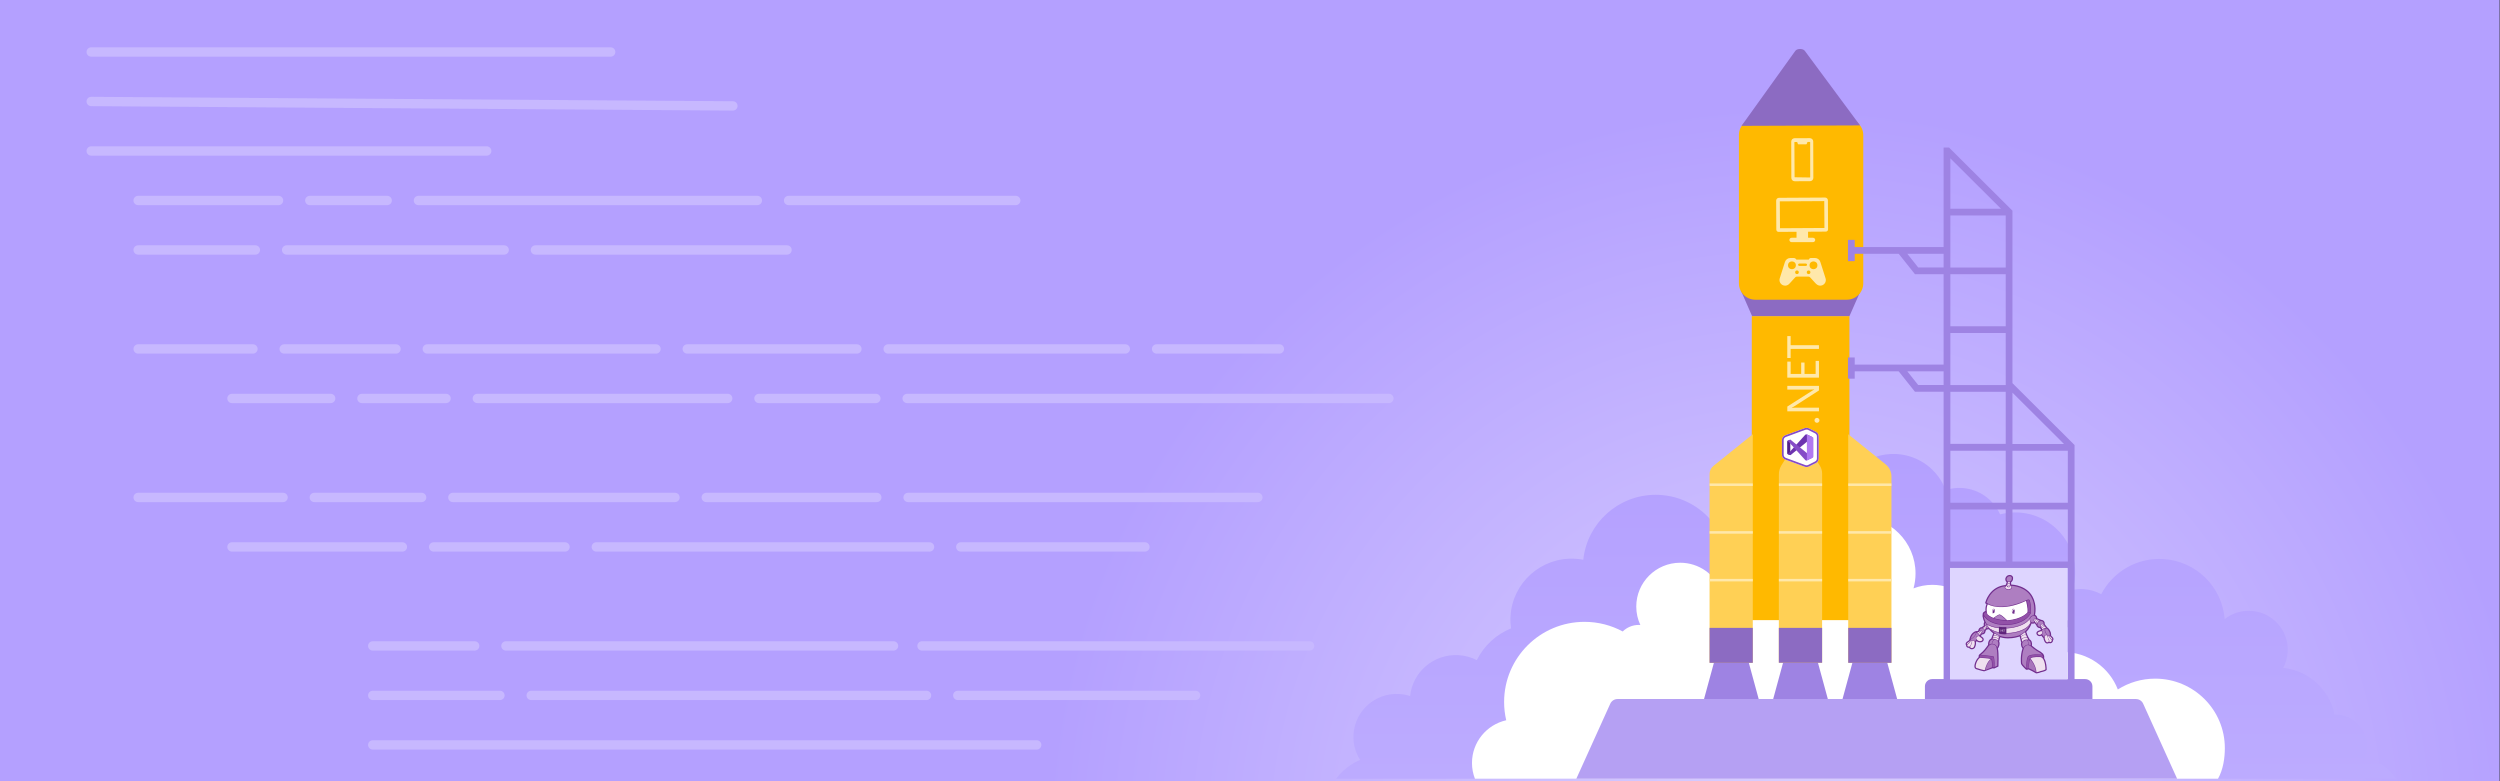 <?xml version="1.0" encoding="utf-8"?>
<!-- Generator: Adobe Illustrator 23.1.1, SVG Export Plug-In . SVG Version: 6.00 Build 0)  -->
<svg version="1.1" id="Layer_1" xmlns="http://www.w3.org/2000/svg" xmlns:xlink="http://www.w3.org/1999/xlink" x="0px" y="0px"
	 viewBox="0 0 1600 500" style="enable-background:new 0 0 1600 500;" xml:space="preserve">
<rect x="0" y="0" width="1600" height="500" fill="#333333" stroke="none"/>
<style type="text/css">
	.st0{fill:url(#SVGID_1_);}
	.st1{fill:#C7B8FF;}
	.st2{fill:url(#SVGID_2_);}
	.st3{fill:#FFFFFF;}
	.st4{fill:#8C6BC2;}
	.st5{fill:#FFB900;}
	.st6{fill:#9E83E3;}
	.st7{fill:#FFD055;}
	.st8{fill:#FFE8AA;}
	.st9{fill:#B5A0F3;}
	.st10{fill:#DED5FF;}
	.st11{fill:#712D8D;}
	.st12{fill:#AE7EC1;}
	.st13{fill:#EFE0EF;}
	.st14{fill:#9251A8;}
	.st15{fill:#A874BB;}
	.st16{fill:none;stroke:#712D8D;stroke-miterlimit:10;}
	.st17{fill:#5F247B;}
	.st18{fill-rule:evenodd;clip-rule:evenodd;fill:#854CC7;}
	.st19{fill:#52218A;}
	.st20{fill:#6C33AF;}
	.st21{fill:#854CC7;}
	.st22{fill:#B179F1;}
</style>
<g>
	
		<radialGradient id="SVGID_1_" cx="1144.208" cy="541.819" r="475.482" gradientTransform="matrix(1.001 0 0 0.997 -0.839 0.699)" gradientUnits="userSpaceOnUse">
		<stop  offset="0" style="stop-color:#DAD0FF"/>
		<stop  offset="1" style="stop-color:#B4A0FF"/>
	</radialGradient>
	<rect x="-0.27" class="st0" width="1600" height="500"/>
	<g>
		<g>
			<path class="st1" d="M390.82,36.27H58.38c-1.66,0-3-1.34-3-2.99s1.34-2.99,3-2.99h332.44c1.66,0,3,1.34,3,2.99
				S392.48,36.27,390.82,36.27z"/>
		</g>
		<g>
			<path class="st1" d="M469.05,70.78c-0.01,0-0.01,0-0.02,0L58.36,67.94c-1.66-0.01-2.99-1.36-2.98-3.01
				c0.01-1.65,1.35-2.97,3-2.97c0.01,0,0.01,0,0.02,0l410.66,2.83c1.66,0.01,2.99,1.36,2.98,3.01
				C472.04,69.45,470.69,70.78,469.05,70.78z"/>
		</g>
		<g>
			<path class="st1" d="M311.49,99.62H58.38c-1.66,0-3-1.34-3-2.99s1.34-2.99,3-2.99h253.1c1.66,0,3,1.34,3,2.99
				S313.14,99.62,311.49,99.62z"/>
		</g>
		<g>
			<path class="st1" d="M650.07,131.3H504.71c-1.66,0-3-1.34-3-2.99c0-1.65,1.34-2.99,3-2.99h145.36c1.66,0,3,1.34,3,2.99
				C653.07,129.96,651.73,131.3,650.07,131.3z"/>
		</g>
		<g>
			<path class="st1" d="M484.69,131.3H267.81c-1.66,0-3-1.34-3-2.99c0-1.65,1.34-2.99,3-2.99h216.88c1.66,0,3,1.34,3,2.99
				C487.69,129.96,486.35,131.3,484.69,131.3z"/>
		</g>
		<g>
			<path class="st1" d="M247.79,131.3h-49.51c-1.66,0-3-1.34-3-2.99c0-1.65,1.34-2.99,3-2.99h49.51c1.66,0,3,1.34,3,2.99
				C250.79,129.96,249.45,131.3,247.79,131.3z"/>
		</g>
		<g>
			<path class="st1" d="M178.26,131.3H88.42c-1.66,0-3-1.34-3-2.99c0-1.65,1.34-2.99,3-2.99h89.84c1.66,0,3,1.34,3,2.99
				C181.26,129.96,179.92,131.3,178.26,131.3z"/>
		</g>
		<g>
			<path class="st1" d="M503.69,162.97H342.68c-1.66,0-3-1.34-3-2.99c0-1.65,1.34-2.99,3-2.99h161.01c1.66,0,3,1.34,3,2.99
				C506.69,161.63,505.34,162.97,503.69,162.97z"/>
		</g>
		<g>
			<path class="st1" d="M322.66,162.97H183.45c-1.66,0-3-1.34-3-2.99c0-1.65,1.34-2.99,3-2.99h139.21c1.66,0,3,1.34,3,2.99
				C325.66,161.63,324.32,162.97,322.66,162.97z"/>
		</g>
		<g>
			<path class="st1" d="M163.43,162.97H88.42c-1.66,0-3-1.34-3-2.99c0-1.65,1.34-2.99,3-2.99h75.01c1.66,0,3,1.34,3,2.99
				C166.43,161.63,165.09,162.97,163.43,162.97z"/>
		</g>
		<g>
			<path class="st1" d="M818.81,226.32h-78.58c-1.66,0-3-1.34-3-2.99c0-1.65,1.34-2.99,3-2.99h78.58c1.66,0,3,1.34,3,2.99
				C821.81,224.98,820.46,226.32,818.81,226.32z"/>
		</g>
		<g>
			<path class="st1" d="M720.2,226.32H568.42c-1.66,0-3-1.34-3-2.99c0-1.65,1.34-2.99,3-2.99H720.2c1.66,0,3,1.34,3,2.99
				C723.21,224.98,721.86,226.32,720.2,226.32z"/>
		</g>
		<g>
			<path class="st1" d="M548.4,226.32H439.85c-1.66,0-3-1.34-3-2.99c0-1.65,1.34-2.99,3-2.99H548.4c1.66,0,3,1.34,3,2.99
				C551.41,224.98,550.06,226.32,548.4,226.32z"/>
		</g>
		<g>
			<path class="st1" d="M419.83,226.32H273.47c-1.66,0-3-1.34-3-2.99c0-1.65,1.34-2.99,3-2.99h146.37c1.66,0,3,1.34,3,2.99
				C422.83,224.98,421.49,226.32,419.83,226.32z"/>
		</g>
		<g>
			<path class="st1" d="M253.44,226.32h-71.55c-1.66,0-3-1.34-3-2.99c0-1.65,1.34-2.99,3-2.99h71.55c1.66,0,3,1.34,3,2.99
				C256.45,224.98,255.1,226.32,253.44,226.32z"/>
		</g>
		<g>
			<path class="st1" d="M161.87,226.32H88.42c-1.66,0-3-1.34-3-2.99c0-1.65,1.34-2.99,3-2.99h73.46c1.66,0,3,1.34,3,2.99
				C164.87,224.98,163.53,226.32,161.87,226.32z"/>
		</g>
		<g>
			<path class="st1" d="M888.89,258h-308.3c-1.66,0-3-1.34-3-2.99s1.34-2.99,3-2.99h308.3c1.66,0,3,1.34,3,2.99
				S890.55,258,888.89,258z"/>
		</g>
		<g>
			<path class="st1" d="M560.56,258h-74.81c-1.66,0-3-1.34-3-2.99s1.34-2.99,3-2.99h74.81c1.66,0,3,1.34,3,2.99
				S562.22,258,560.56,258z"/>
		</g>
		<g>
			<path class="st1" d="M465.73,258H305.5c-1.66,0-3-1.34-3-2.99s1.34-2.99,3-2.99h160.23c1.66,0,3,1.34,3,2.99
				S467.39,258,465.73,258z"/>
		</g>
		<g>
			<path class="st1" d="M285.47,258h-53.83c-1.66,0-3-1.34-3-2.99s1.34-2.99,3-2.99h53.83c1.66,0,3,1.34,3,2.99
				S287.13,258,285.47,258z"/>
		</g>
		<g>
			<path class="st1" d="M211.62,258h-63.15c-1.66,0-3-1.34-3-2.99s1.34-2.99,3-2.99h63.15c1.66,0,3,1.34,3,2.99
				S213.28,258,211.62,258z"/>
		</g>
		<g>
			<path class="st1" d="M805.03,321.35H581.18c-1.66,0-3-1.34-3-2.99c0-1.65,1.34-2.99,3-2.99h223.85c1.66,0,3,1.34,3,2.99
				C808.03,320.01,806.69,321.35,805.03,321.35z"/>
		</g>
		<g>
			<path class="st1" d="M561.16,321.35H452.01c-1.66,0-3-1.34-3-2.99c0-1.65,1.34-2.99,3-2.99h109.14c1.66,0,3,1.34,3,2.99
				C564.16,320.01,562.81,321.35,561.16,321.35z"/>
		</g>
		<g>
			<path class="st1" d="M431.99,321.35H289.85c-1.66,0-3-1.34-3-2.99c0-1.65,1.34-2.99,3-2.99h142.14c1.66,0,3,1.34,3,2.99
				C434.99,320.01,433.65,321.35,431.99,321.35z"/>
		</g>
		<g>
			<path class="st1" d="M269.83,321.35h-68.66c-1.66,0-3-1.34-3-2.99c0-1.65,1.34-2.99,3-2.99h68.66c1.66,0,3,1.34,3,2.99
				C272.83,320.01,271.49,321.35,269.83,321.35z"/>
		</g>
		<g>
			<path class="st1" d="M181.15,321.35H88.42c-1.66,0-3-1.34-3-2.99c0-1.65,1.34-2.99,3-2.99h92.74c1.66,0,3,1.34,3,2.99
				C184.15,320.01,182.81,321.35,181.15,321.35z"/>
		</g>
		<g>
			<path class="st1" d="M732.76,353.03H614.91c-1.66,0-3-1.34-3-2.99s1.34-2.99,3-2.99h117.85c1.66,0,3,1.34,3,2.99
				S734.42,353.03,732.76,353.03z"/>
		</g>
		<g>
			<path class="st1" d="M594.89,353.03H381.65c-1.66,0-3-1.34-3-2.99s1.34-2.99,3-2.99h213.25c1.66,0,3,1.34,3,2.99
				S596.55,353.03,594.89,353.03z"/>
		</g>
		<g>
			<path class="st1" d="M361.62,353.03h-84.08c-1.66,0-3-1.34-3-2.99s1.34-2.99,3-2.99h84.08c1.66,0,3,1.34,3,2.99
				S363.28,353.03,361.62,353.03z"/>
		</g>
		<g>
			<path class="st1" d="M257.52,353.03H148.48c-1.66,0-3-1.34-3-2.99s1.34-2.99,3-2.99h109.04c1.66,0,3,1.34,3,2.99
				S259.18,353.03,257.52,353.03z"/>
		</g>
		<g>
			<path class="st1" d="M571.85,416.38H323.81c-1.66,0-3-1.34-3-2.99s1.34-2.99,3-2.99h248.04c1.66,0,3,1.34,3,2.99
				S573.51,416.38,571.85,416.38z"/>
		</g>
		<g>
			<path class="st1" d="M838.13,416.38H590.09c-1.66,0-3-1.34-3-2.99s1.34-2.99,3-2.99h248.04c1.66,0,3,1.34,3,2.99
				S839.79,416.38,838.13,416.38z"/>
		</g>
		<g>
			<path class="st1" d="M303.79,416.38h-65.22c-1.66,0-3-1.34-3-2.99s1.34-2.99,3-2.99h65.22c1.66,0,3,1.34,3,2.99
				S305.45,416.38,303.79,416.38z"/>
		</g>
		<g>
			<path class="st1" d="M765.17,448.05H612.99c-1.66,0-3-1.34-3-2.99c0-1.65,1.34-2.99,3-2.99h152.18c1.66,0,3,1.34,3,2.99
				C768.17,446.72,766.83,448.05,765.17,448.05z"/>
		</g>
		<g>
			<path class="st1" d="M592.97,448.05H339.98c-1.66,0-3-1.34-3-2.99c0-1.65,1.34-2.99,3-2.99h252.99c1.66,0,3,1.34,3,2.99
				C595.97,446.72,594.62,448.05,592.97,448.05z"/>
		</g>
		<g>
			<path class="st1" d="M319.95,448.05h-81.38c-1.66,0-3-1.34-3-2.99c0-1.65,1.34-2.99,3-2.99h81.38c1.66,0,3,1.34,3,2.99
				C322.96,446.72,321.61,448.05,319.95,448.05z"/>
		</g>
		<g>
			<path class="st1" d="M663.48,479.73H238.57c-1.66,0-3-1.34-3-2.99s1.34-2.99,3-2.99h424.91c1.66,0,3,1.34,3,2.99
				S665.14,479.73,663.48,479.73z"/>
		</g>
	</g>
	<linearGradient id="SVGID_2_" gradientUnits="userSpaceOnUse" x1="1194.214" y1="290.514" x2="1194.214" y2="498.38">
		<stop  offset="0" style="stop-color:#B4A0FF"/>
		<stop  offset="1" style="stop-color:#BCABFF"/>
		<stop  offset="1" style="stop-color:#B4A0FF"/>
	</linearGradient>
	<path class="st2" d="M855.08,498.38h678.27c-4.17-7.04-11.64-11.9-20.31-12.41c1.2-2.57,1.87-5.44,1.87-8.46
		c0-11.15-9.08-20.19-20.27-20.19c-0.28,0-0.56,0.01-0.84,0.02v-1.35c-3.57-15.13-16.44-26.88-32.57-28.54
		c1.66-3.1,2.69-6.59,2.89-10.33c0.75-13.71-9.8-25.44-23.56-26.18c-6.3-0.34-12.18,1.68-16.78,5.28
		c-1.58-20.57-18.24-37.29-39.48-38.45c-16.99-0.92-32.16,8.38-39.51,22.52c-3.41-1.87-7.28-3.02-11.42-3.25
		c-2.41-0.13-4.76,0.07-7.02,0.54c0.94-2.97,1.52-6.11,1.7-9.37c1.15-21.06-15.05-39.06-36.19-40.21
		c-4.09-0.22-8.06,0.21-11.81,1.19c-4.21-9.46-13.46-16.28-24.53-16.89c-3.6-0.2-7.07,0.29-10.31,1.33
		c-4.81-12.82-16.87-22.26-31.47-23.06c-19.67-1.07-36.48,13.94-37.55,33.53c-0.2,3.67,0.17,7.24,1.02,10.63
		c-9.67,1.98-17.18,10.25-17.75,20.54c-0.11,1.95,0.06,3.86,0.44,5.69c-0.13,0.07-0.26,0.14-0.39,0.22
		c-2.62-0.84-5.39-1.37-8.27-1.52c-13.39-0.73-25.33,6.61-31.11,17.75c-3.94-0.57-9.33-1.4-15.47-2.35
		c1.02-3.82,1.57-7.83,1.57-11.97c0-25.63-20.86-46.41-46.59-46.41c-24.09,0-43.9,18.21-46.33,41.56c-1.72-0.33-3.47-0.55-5.27-0.65
		c-21.63-1.18-40.12,15.34-41.31,36.89c-0.14,2.62-0.01,5.18,0.35,7.68c-9.57,3.88-17.38,11.15-21.93,20.31
		c-3.57-1.83-7.57-2.96-11.83-3.19c-15.73-0.86-29.25,10.76-30.86,26.2c-2.25-0.74-4.64-1.2-7.12-1.33
		c-15.24-0.83-28.27,10.81-29.1,25.99c-0.33,5.93,1.26,11.52,4.22,16.18C864.33,488.95,859.04,493.14,855.08,498.38z"/>
	<path class="st3" d="M1379.31,434.33c-8.8,0-16.99,2.55-23.9,6.93c-5.43-14.01-19.05-23.95-35.02-23.95
		c-1.07,0-2.13,0.06-3.18,0.15c0.02-0.39,0.03-0.77,0.03-1.16c0-15.49-12.6-28.04-28.15-28.04c-8.24,0-15.65,3.53-20.8,9.15
		c-4.21-13.39-16.76-23.11-31.59-23.11c-4.25,0-8.32,0.81-12.05,2.27c0.83-3.05,1.29-6.25,1.29-9.56
		c0-20.11-16.35-36.42-36.52-36.42c-18.8,0-34.28,14.18-36.29,32.39c-4.83-1.78-10.06-2.75-15.51-2.75
		c-14.73,0-27.8,7.08-35.98,18.02c-4.03-10.58-14.28-18.1-26.3-18.1c-15.54,0-28.13,12.56-28.13,28.05c0,4.22,0.94,8.22,2.61,11.8
		c-0.33-0.02-0.66-0.05-1-0.05c-4.01,0-7.63,1.6-10.29,4.19c-7.27-3.93-15.6-6.16-24.45-6.16c-28.42,0-51.45,22.97-51.45,51.31
		c0,4.02,0.48,7.92,1.35,11.67c-12.54,2.83-21.91,14-21.91,27.35c0,3.55,0.67,6.94,1.88,10.06h475.59
		c3.36-5.98,4.36-13.45,4.36-19.58C1423.9,454.24,1403.94,434.33,1379.31,434.33z"/>
	<polygon class="st4" points="1183.64,202.36 1121.36,202.36 1114.31,186.29 1190.46,186.86 	"/>
	<path class="st5" d="M1182.02,191.81h-58.64c-5.79,0-10.48-4.69-10.48-10.48V86.37c0-5.72,4.64-10.36,10.36-10.36h58.75
		c5.79,0,10.48,4.69,10.48,10.48v94.84C1192.5,187.11,1187.81,191.81,1182.02,191.81z"/>
	<path class="st4" d="M1114.56,80.56l34.45-48.02c1.16-1.61,4.89-1.6,6.07,0l35.34,47.72L1114.56,80.56z"/>
	<rect x="1121.14" y="202.36" class="st5" width="62.49" height="188.89"/>
	<rect x="1120.16" y="369.55" class="st5" width="65.36" height="27.33"/>
	<path class="st6" d="M1334.52,434.62h-97.94c-2.55,0-4.63,2.07-4.63,4.63v11.08c0,2.55,2.07,4.63,4.63,4.63h97.94
		c2.55,0,4.63-2.07,4.63-4.63v-11.08C1339.14,436.69,1337.07,434.62,1334.52,434.62z"/>
	<polygon class="st6" points="1125.78,448.19 1090.36,448.19 1098.43,418.58 1117.72,418.58 	"/>
	<polygon class="st6" points="1214.41,448.19 1178.99,448.19 1187.06,418.58 1206.35,418.58 	"/>
	<polygon class="st6" points="1170.04,448.19 1134.61,448.19 1142.68,418.58 1161.97,418.58 	"/>
	<path class="st7" d="M1094.11,424.21h27.67V277.92l-25.15,20.24c-1.59,1.28-2.51,3.21-2.51,5.24V424.21z"/>
	<path class="st7" d="M1210.53,424.21h-27.67V277.92l23.94,19.26c2.36,1.9,3.73,4.75,3.73,7.77V424.21z"/>
	<path class="st7" d="M1166.16,303.12c0-1.76-0.48-3.49-1.4-4.99l-10.92-17.91c-0.64-1.05-2.17-1.06-2.81-0.01l-10.92,17.61
		c-1.06,1.71-1.62,3.67-1.62,5.67l-0.04,120.66h27.7L1166.16,303.12z"/>
	<rect x="1182.87" y="401.83" class="st4" width="27.67" height="22.37"/>
	<rect x="1138.46" y="401.83" class="st4" width="27.69" height="22.32"/>
	<rect x="1094.11" y="401.83" class="st4" width="27.67" height="22.37"/>
	<g>
		<rect x="1094.11" y="370.49" class="st8" width="27.67" height="1.61"/>
		<rect x="1094.11" y="309.4" class="st8" width="27.67" height="1.61"/>
		<rect x="1094.11" y="339.94" class="st8" width="27.67" height="1.61"/>
	</g>
	<g>
		<rect x="1138.47" y="370.49" class="st8" width="27.68" height="1.61"/>
		<rect x="1138.48" y="339.94" class="st8" width="27.68" height="1.61"/>
		<rect x="1138.49" y="309.4" class="st8" width="27.67" height="1.61"/>
	</g>
	<g>
		<rect x="1182.87" y="370.49" class="st8" width="27.67" height="1.61"/>
		<rect x="1182.87" y="339.94" class="st8" width="27.67" height="1.61"/>
		<rect x="1182.87" y="309.4" class="st8" width="27.67" height="1.61"/>
	</g>
	<g>
		<path class="st8" d="M1164.45,269.02c0,0.43-0.16,0.8-0.47,1.11c-0.31,0.31-0.68,0.46-1.12,0.46s-0.81-0.15-1.12-0.46
			c-0.32-0.31-0.47-0.67-0.47-1.11c0-0.44,0.16-0.82,0.47-1.13c0.32-0.31,0.69-0.46,1.12-0.46s0.81,0.16,1.12,0.46
			C1164.29,268.2,1164.45,268.58,1164.45,269.02z"/>
		<path class="st8" d="M1164.14,246.98v2.9l-16.16,10.39c-0.41,0.26-0.83,0.48-1.27,0.65v0.08c0.43-0.07,1.36-0.11,2.79-0.11h14.65
			v2.37h-20.27v-3.07l15.9-10.11c0.66-0.42,1.11-0.69,1.36-0.82v-0.06c-0.58,0.09-1.58,0.14-2.98,0.14h-14.28v-2.37H1164.14z"/>
		<path class="st8" d="M1164.14,230.98v10.7h-20.27v-10.25h2.15v7.89h6.74v-7.29h2.14v7.29h7.1v-8.34H1164.14z"/>
		<path class="st8" d="M1146.01,215.1v5.83h18.12v2.37h-18.12v5.82h-2.15V215.1H1146.01z"/>
	</g>
	<g>
		<g>
			<g>
				<path class="st8" d="M1169.86,128.21c-0.01-0.99-0.82-1.78-1.81-1.78l-29.52,0.17c-0.48,0-0.93,0.19-1.27,0.53
					c-0.34,0.34-0.52,0.79-0.52,1.27l0.1,18.57c0,0.38,0.15,0.75,0.43,1.02c0.27,0.27,0.63,0.42,1.01,0.42c0,0,0.01,0,0.01,0
					l11.49-0.07v3.83h-3.16c-0.78,0-1.41,0.63-1.41,1.4s0.63,1.4,1.41,1.4h13.7c0.78,0,1.41-0.63,1.41-1.4s-0.63-1.4-1.41-1.4h-3.16
					v-3.87l11.36-0.07c0.8,0,1.44-0.65,1.44-1.45L1169.86,128.21z"/>
				<path class="st8" d="M1165.01,167.63c-0.48-1.51-1.87-2.52-3.46-2.52h-2.51c-0.66,0-1.23,0.42-1.42,1.04l-7.96-0.01
					c-0.24-0.58-0.97-1.03-1.65-1.03h-2.17c-1.59,0-2.98,1.01-3.46,2.52l-3.34,10.49c-0.61,1.9,0.45,3.94,2.36,4.54
					c0.36,0.11,0.73,0.17,1.1,0.17c1.09,0,2.26-0.61,2.96-1.53l3.53-3.86c0.23-0.26,0.57-0.4,0.91-0.4h7.6
					c0.35,0,0.68,0.15,0.91,0.4l3.54,3.87c0.7,0.71,1.66,1.52,2.95,1.52c0.37,0,0.74-0.06,1.1-0.17c1.91-0.6,2.97-2.64,2.36-4.54
					L1165.01,167.63z"/>
				<path class="st8" d="M1147.09,115.38c0.41,0.4,0.94,0.62,1.52,0.62c0,0,0.01,0,0.01,0l9.78-0.04c1.19,0,2.15-0.97,2.14-2.15
					l-0.07-23.26c0-0.57-0.23-1.11-0.64-1.51c-0.41-0.4-0.95-0.59-1.52-0.62l-9.78,0.04c-1.19,0-2.15,0.97-2.14,2.15l0.07,23.26
					C1146.46,114.44,1146.68,114.97,1147.09,115.38z"/>
			</g>
			<path class="st5" d="M1158.51,91.07c0-0.12-0.09-0.22-0.2-0.22l-1.51,0.01l-0.47,1.19c-0.07,0.19-0.24,0.31-0.43,0.31h-4.87
				c-0.2,0-0.37-0.13-0.44-0.34l-0.39-1.14l-1.59,0.01c-0.11,0-0.2,0.1-0.2,0.22l0.13,22.13c0,0.12,0.09,0.21,0.19,0.21l9.6,0.14
				c0.11,0,0.2-0.1,0.2-0.22L1158.51,91.07z"/>
		</g>
		<polygon class="st5" points="1167.64,145.9 1139.2,146.07 1139.08,128.87 1167.52,128.7 		"/>
		<g>
			<ellipse class="st5" cx="1146.84" cy="169.8" rx="2.51" ry="2.5"/>
			<ellipse class="st5" cx="1160.63" cy="169.8" rx="2.51" ry="2.5"/>
			<path class="st5" d="M1155.74,170.18h-4.19c-0.41,0-0.75-0.34-0.75-0.75l0,0c0-0.41,0.34-0.75,0.75-0.75h4.19
				c0.41,0,0.75,0.34,0.75,0.75l0,0C1156.49,169.84,1156.16,170.18,1155.74,170.18z"/>
			<ellipse class="st5" cx="1150.06" cy="174.26" rx="1.17" ry="1.17"/>
			<ellipse class="st5" cx="1157.5" cy="174.26" rx="1.17" ry="1.17"/>
		</g>
	</g>
	<path class="st9" d="M1035.22,447.38c-2,0-3.81,1.17-4.64,2.98l-21.73,48.02h384.5l-21.72-48.01c-0.82-1.82-2.64-2.99-4.64-2.99
		H1035.22z"/>
	<polygon class="st6" points="1227.65,171.17 1220.68,162.43 1244.66,162.43 1244.66,158.13 1187.02,158.13 1187.02,153.53 
		1182.7,153.53 1182.7,167.13 1187.02,167.13 1187.02,162.43 1215.17,162.43 1225.56,175.47 1245.57,175.47 1245.57,171.17 	"/>
	<polygon class="st6" points="1227.65,246.41 1220.68,237.66 1244.66,237.66 1244.66,233.36 1187.02,233.36 1187.02,228.76 
		1182.7,228.76 1182.7,242.36 1187.02,242.36 1187.02,237.66 1215.17,237.66 1225.56,250.71 1245.57,250.71 1245.57,246.41 	"/>
	<path class="st6" d="M1287.97,245.22V134.85l-40.56-40.41h-3.5v345.69l83.8-0.23V284.81L1287.97,245.22z M1287.97,251.3
		l32.98,32.85h-32.98V251.3z M1248.23,101.34l32.38,32.25h-32.38V101.34z M1248.23,137.89h35.43v33.32h-35.43V137.89z
		 M1248.23,175.5h35.43v33.32h-35.43V175.5z M1248.23,213.12h35.43v31.29v2.03h-35.43V213.12z M1248.23,250.74h35.43v33.32h-35.43
		V250.74z M1248.23,288.45h35.43v33.32h-35.43V288.45z M1248.23,326.07h35.43v33.32h-35.43V326.07z M1248.23,363.68h35.43v33.35
		h-35.43V363.68z M1283.66,434.84h-35.42v-33.38h35.42V434.84z M1323.34,434.84h-35.42v-33.38h35.42V434.84z M1323.4,397.04h-35.43
		v-33.35h35.43V397.04z M1323.4,359.39h-35.43v-33.32h35.43V359.39z M1323.4,321.77h-35.43v-33.32h35.43V321.77z"/>
	<rect x="1248" y="363.49" class="st10" width="75.26" height="71.38"/>
	<g id="g4493_6_" transform="matrix(0.353,0,0,-0.353,-83.079,186.933)">
		<g id="g4495_6_">
			<g id="g4497_6_">
				<g id="g4503_6_" transform="translate(114.953,127.721)">
					<path id="path4505_6_" class="st11" d="M3769.72-713.12l0.43-0.08l0.56,0.11l2.38-1.95l-0.45,2.33l18.83,3.72l-16.19,1.18
						c0.14,0.94,0.16,1.82,0.08,2.63l0.12,0.02l-0.14,0.25c-0.12,0.87-0.36,1.67-0.74,2.39c-1.1,2.1-2.87,2.71-3.22,2.81l-0.3,0.09
						l-0.39,0.01c-3.24,0-4.84-3.01-4.95-5.79C3765.44-712.12,3769.28-713.04,3769.72-713.12"/>
				</g>
				<g id="g4507_6_" transform="translate(189.206,72.193)">
					<path id="path4509_6_" class="st11" d="M3758.63-704.64c-0.07-0.04-0.28-0.13-0.77-0.15c-0.27,0.21-1.16,1.09-2.06,4.07
						c-0.16,0.65-0.45,2.52-0.12,3.94c0.06,0.06,0.13,0.14,0.21,0.19c0.31-0.6,0.77-1.81,1.14-4c0.06-0.58,0.34-1.93,1.61-3.66
						C3758.65-704.41,3758.65-704.56,3758.63-704.64 M3742.84-690.84c0.19,0.15,0.64,0.44,1.62,0.73c0.29,0.08,1.18,0.33,2.07,0.65
						c-0.06-0.21-0.16-0.48-0.34-0.84c-0.46-0.46-1.38-1.15-2.15-1.15C3743.9-691.45,3743.47-691.45,3742.84-690.84 M3742.43-675.42
						c-0.09,1.46,0.2,2.57,0.86,3.29c1.02,1.12,2.77,1.24,3.1,1.25c0.83-0.09,1.45-0.31,1.83-0.67c-2.11-0.21-3.3-1.21-3.94-2.06
						c-0.66-0.88-0.96-1.88-1.07-2.82C3742.82-676.09,3742.56-675.67,3742.43-675.42 M3731.3-668.89c-1.56,0.13-2.27,2.13-2.47,2.78
						c0.15,3.83,3.47,4.62,4.48,4.78c0.6-0.07,1.04-0.39,1.35-0.8c-1.73-0.44-2.64-1.4-3.11-2.25
						C3730.74-665.85,3730.9-667.52,3731.3-668.89 M3705.06-692.76c-0.65-0.22-8.48-2.8-17.95-2.8c-8.8,0-16.21,2.16-22.02,6.43
						l-0.12,0.08c-0.14,0.09-11.55,7.53-17.33,21.08c6.06-4.78,16.58-10.1,33.41-10.1c2.81,0,5.74,0.15,8.71,0.45
						c0.84,0.04,7.61,0.43,15.72,3.13c7.16,2.38,13.2,5.87,17.9,10.29v-0.29c0-0.46,0.06-4.1,1.8-6.74
						C3724.09-674.78,3719.41-686.93,3705.06-692.76 M3739.1-726.8c-7.96,0-13.66-1.12-16.94-3.33l-0.12-0.08l-0.11-0.09
						c-0.72-0.63-3.99-4.26-4.25-18.38c-1.52,1.65-2.73,3.13-2.97,3.79c-0.06,0.49-1.58,14.12,3.24,26.98
						c0.34,0.57,2.15,3.43,4.84,3.43c0.85,0,1.76-0.28,2.72-0.83c1.21-1.09,8.01-7.1,15.65-11.5
						C3740.49-726.8,3739.8-726.8,3739.1-726.8 M3744.5-757.28l-0.4-0.08l-0.34-0.22c-0.68-0.43-2.07-0.8-3.44-1.07
						c-1.33,9.48-6.62,17.65-9.44,21.43c1.73,0.56,4.79,1.11,10.11,1.11c2.13,0,3.82-0.1,4.33-0.13c1.34-0.33,2.44-1.34,3.33-2.75
						l3.46-13.11c0.1-1.08,0.15-2.08,0.18-2.93C3750.83-755.68,3747.6-756.62,3744.5-757.28 M3726.43-752.44
						c0.29,2.67,0.8,6.69,1.39,9.95c2.24-3.19,5.23-8.24,6.61-14C3731.95-755.13,3728.83-753.47,3726.43-752.44 M3715.31-708.12
						c0.24,0.35,1.8,2.43,4.76,2.67c0.4-0.64,0.96-1.87,1.07-3.91c-1.69-0.34-3.99-1.21-6.08-3.37
						C3714.65-711.43,3714.5-709.78,3715.31-708.12 M3664.96-748.16l-0.28-0.13c0.1,8.33-1.26,15.24-1.33,15.57l-0.1,0.48l-0.29,0.4
						c-0.67,0.93-1.21,1.66-13.78,3.06c-2.17,0.24-4.33,0.46-6.19,0.64c5.14,4.89,8.4,9.7,8.57,9.95l0.05,0.08
						c2.91,4.76,5.32,5.13,5.99,5.13c0.08,0,0.14,0,0.18-0.01l0.14-0.08l0.44-0.02c4.99-0.26,5.39-4.3,5.42-5.09l0-0.28l0.08-0.27
						C3665.62-725.05,3665.13-743.06,3664.96-748.16 M3655.43-750.87l-6.46-2.69c1.24,3.72,3.28,8.42,6.04,11.51
						C3655.32-743.97,3655.58-746.84,3655.43-750.87 M3630.47-749.28l0.02,0.12c0.01,0.07,0.99,7.04,5.94,11.51
						c4.21-0.19,10.16-0.6,14.23-1.17c-2.34-2.79-5.35-7.75-7.79-16.31c-1.62,0.3-5.1,1.14-12.37,3.48
						C3630.38-751.44,3630.2-750.73,3630.47-749.28 M3657.99-735.29c0.14-0.02,0.28-0.04,0.41-0.06c0.04-0.13,0.07-0.25,0.11-0.38
						c-0.11,0.12-0.22,0.21-0.32,0.29L3657.99-735.29z M3666.74-711.35c-1.73,1.95-4,3.03-6.2,3.49c0.64,1.88,1.92,2.92,2.65,3.39
						c1.86-0.55,2.66-1.57,2.77-1.72l0.03-0.05C3667.09-707.87,3667.09-709.74,3666.74-711.35 M3638.12-702.07
						c-0.07-0.08-0.22-0.24-0.54-0.46c-0.22-0.08-0.84-0.29-1.63-0.29c-1.69,0-3.19,0.92-4.47,2.74v0.48
						c0.3,0.49,0.98,1.37,1.96,1.37c0.7-0.72,1.88-1.68,3.93-3.04C3637.66-701.49,3638.01-701.85,3638.12-702.07 M3622.75-714.57
						c-0.32-0.31-0.96-0.79-1.59-0.79c-0.19,0-0.38,0.05-0.59,0.14c0.06,0.13,0.15,0.31,0.29,0.52c0.54,0.85,2.71,4.45,3.07,7.97
						c0.01-0.06,0.03-0.14,0.04-0.22l0.01-0.13l0.06-0.18C3624.12-707.55,3624.75-710.3,3622.75-714.57 M3615.48-712.67
						c0.46,0.4,1.02,0.91,1.62,1.52c-0.24-0.46-0.52-0.95-0.83-1.45C3616.02-712.64,3615.72-712.68,3615.48-712.67 M3645.93-657.45
						c0.46-0.52,11.6-12.65,37.34-12.65c1.48,0,3.01,0.04,4.51,0.12c0.94,0.04,22.62,1.19,35.52,14.32c0.16-0.05,0.34-0.1,0.53-0.15
						c-3.87-5.29-15.51-16.85-43.27-16.85c-1.18,0-2.4,0.02-3.58,0.06c-0.24,0.01-23.84,1.31-31.74,15.92L3645.93-657.45z
						 M3656.41-622.75c5.55,7.67,12.86,12.47,21.75,14.29l0.6-0.91c0.14-0.21,3.39-5.06,8.66-5.06h0c2.72,0,5.37,1.28,7.87,3.81
						l0.39,0.39l0.16,0.52c0.09,0.3,0.36,1.23,0.44,2.38c6.93-0.93,25.33-4.98,32.28-22.1l0.08-0.18
						c0.06-0.11,5.44-10.83,2.81-26.51c-0.4-0.09-0.84-0.21-1.3-0.37l-0.01,0.88c0.03,0.05,0.05,0.09,0.08,0.14l0.25,0.44l0.03,0.5
						c0.01,0.12,0.05,0.72,0.09,1.69l0.3,0.67l-0.27,0.03c0.15,4.57,0.15,14.67-2.22,21.45c-0.33,1.47-1.73,3.41-4.57,3.41
						c-1.38,0-2.95-0.45-4.76-1.37c-0.23-0.12-23.75-11.51-45.84-11.52c-9.19,0-16.84,1.97-22.77,5.87
						C3651.19-632.04,3653-627.45,3656.41-622.75 M3687.8-590.2c0.82,0.42,1.56,0.64,2.14,0.64c0.8,0,1.23-0.45,1.44-0.77
						c0.08-1.67-0.22-2.9-0.92-3.66c-0.83-0.9-2.08-1-2.46-1.01c-0.43,0.11-0.97,0.52-1.28,0.84
						C3685.73-592.14,3687.18-590.7,3687.8-590.2 M3660.01-644.16l-0.15-0.03c-0.32-0.08-1.94-0.59-2.97-2.47
						c-0.87-1.59-1.01-3.64-0.44-6.1c-0.03-0.05-0.06-0.1-0.08-0.15c-0.44-0.84-0.39-1.83,0.14-2.71l0.55-0.92l1.07-0.15
						c0.07-0.01,0.45-0.06,0.98-0.06c0.03,0,0.07,0,0.1,0l1.91-2.8c-0.38-0.27-0.78-0.54-1.19-0.83c-1.96,0.89-6.02,2.9-8.62,5.34
						c-0.48,1.73-1.91,7.81-0.05,13.7c1.87-0.82,4.83-1.91,8.83-2.79C3660.06-644.15,3660.04-644.16,3660.01-644.16 M3717.89-635.26
						c0.92-4.02,2.46-11.74,1.96-16.67c-1.88-2.05-11.38-11.1-33.86-12.95c-2.3,2.32-8.81,8.64-13.17,10.29
						c-0.33,0.16-0.75,0.27-1.27,0.27c-1.17,0-3.38-0.52-9.27-4.46l-0.28,2.61c1.48,0.7,2.44,1.99,2.65,3.71
						c0.09,0.5,0.23,1.42,0.25,2.47l0.35,0.04l-0.36,0.69c-0.05,1.36-0.34,2.82-1.19,3.84c-0.24,0.29-0.51,0.53-0.81,0.72
						c3.29-0.56,7.15-0.93,11.56-0.93C3687.97-645.63,3702.57-642.14,3717.89-635.26 M3723.58-633.53c0.51-1.66,0.94-4.25,1.27-7.27
						C3724.44-638.01,3723.95-635.39,3723.58-633.53 M3671.13-659.78c1.55-0.69,3.96-2.52,6.27-4.49c-5.05,0.42-8.72,1.15-11.17,1.8
						C3668.81-660.75,3670.4-660.05,3671.13-659.78 M3729.58-656.56l0.22-0.06c-0.11-0.04-0.22-0.08-0.33-0.13
						C3729.51-656.69,3729.55-656.63,3729.58-656.56 M3631.22-693.47c-0.3-0.08-0.58-0.18-0.85-0.29c0.13,0.26,0.24,0.51,0.35,0.75
						C3630.91-693.17,3631.08-693.32,3631.22-693.47 M3626.75-702.01c-0.01-0.01-0.02-0.02-0.03-0.03
						c-0.67,0.46-1.46,0.76-2.36,0.89c0.77,0.63,1.47,1.27,2.09,1.91C3626.4-700.31,3626.57-701.3,3626.75-702.01 M3760.32-692.58
						c-0.81,0.56-1.85,1.78-2.47,2.86l-0.02,0.04c-1.35,2.29-1.61,4.01-1.58,5.06c0.79-0.56,1.94-2.07,2.64-3.55l0.05-0.1
						C3760.1-690.44,3760.35-691.83,3760.32-692.58 M3751.86-689.13c0.34-0.91,0.79-1.88,1.39-2.89c-0.65-0.29-1.25-0.69-1.79-1.17
						c-0.15,0.23-0.29,0.47-0.42,0.73C3751.55-691.53,3751.9-690.38,3751.86-689.13 M3750.88-685.93c0.06,0.05,0.12,0.1,0.18,0.15
						c0.02-0.21,0.05-0.41,0.08-0.63C3751.06-686.25,3750.98-686.09,3750.88-685.93 M3764.86-692.39c-0.01,1.78-0.64,3.85-1.88,6.19
						c-0.44,0.92-2.17,4.26-4.82,5.69l-0.84,1.07l-0.48,0.61l-1.17,1.49l-0.41,0.68l-0.13,0.01l-1.31,1.67l-0.18,0.31
						c-0.04,0.06-0.15,0.24-0.34,0.48c0.1,0.77,0.26,3.16-1.28,5.19c-0.8,1.05-2.35,2.34-5.19,2.63l-1.74,0.72
						c-0.27,0.15-0.63,0.32-1.09,0.45l-4.08,1.67c-0.27,1.98-1.38,4.92-4.08,6.16c2.97,16.78-2.48,28.45-3.11,29.73
						c-4.03,9.87-12.06,17.35-23.22,21.62c-8.35,3.2-15.46,3.48-15.76,3.49l-0.93,0.03l-0.43,0.26l0,4.01
						c0.49,0.31,0.97,0.7,1.41,1.18c1.65,1.79,2.35,4.33,2.07,7.53l-0.03,0.32l-0.11,0.3c-0.56,1.44-2.4,3.87-5.8,3.87
						c-1.39,0-2.88-0.42-4.44-1.25l-0.13-0.07l-0.12-0.09c-1.98-1.42-5.03-5.37-2.4-10.1l0.1-0.17l0.13-0.15
						c0.09-0.11,0.53-0.63,1.24-1.19c-0.06-0.2-0.12-0.42-0.19-0.62l-0.53-1.59l0.02-0.02c-0.28-0.83-0.4-1.4-0.38-1.88
						c-0.55-0.3-1.04-0.7-1.47-1.16l-0.49-0.05c-11.77-1.31-21.67-7.14-28.65-16.86c-5.23-7.29-6.97-14.14-7.04-14.43l-0.36-1.46
						l1.21-0.9c0.42-0.31,0.84-0.61,1.27-0.89c-1.87-4.33-2.11-8.8-1.83-12.34c-1.46-0.59-2.94-1.75-3.83-2.53l-0.35-0.31
						l-0.83-1.83l-0.36-4.92c0.68-3.83,1.81-7.34,3.22-10.52c-1.44-1.95-1.15-4.85-0.85-6.39l-1.59-1.37l-0.2,0.02l-1.89-1.58
						c-0.54-0.03-1.11-0.11-1.7-0.25l-0.07-0.02c-1.47-0.38-4.12-2.09-4.71-6.13l-0.01-0.04l-0.57-0.23
						c-0.12-0.05-0.47-0.2-0.91-0.43l-2.38-0.03l-0.64-0.25l-0.66-0.1c-0.79-0.28-2.13-0.87-3.63-2.02l-0.45-0.42l-0.86-0.69
						c-2.15-2.04-4.4-5.29-5.75-10.36l-0.26-1.42l-0.3-0.74l-0.04-0.16c-0.66-0.79-1.87-1.97-3.87-3.04l-0.28-0.15l-0.23-0.22
						c-0.63-0.62-2.1-2.25-1.98-4.11c0.05-0.72,0.32-1.38,0.79-1.91c-0.03-1.29,0.32-2.37,1.05-3.22c0.61-0.71,1.78-1.56,3.86-1.56
						c0.23,0,0.46,0.01,0.67,0.03c0.33-0.72,0.81-1.16,1.12-1.38c1.18-0.89,2.47-1.34,3.8-1.34c3.03,0,5.03,2.33,5.25,2.6l0.17,0.2
						l0.12,0.24c2.47,5.06,2.14,8.81,1.85,10.28c0.44,0.36,0.98,0.84,1.47,1.4c2.1-1.74,4.27-2.18,5.93-2.18
						c2.06,0,3.54,0.7,3.71,0.78l0.19,0.11c2.32,1.43,2.83,3.11,2.85,4.27c0.05,2.64-2.31,4.34-2.79,4.66
						c-1.21,0.81-1.99,1.39-2.49,1.8l0.61,0.8l0.62,0.62l0.01,0.21l0.87,1.14c0.15-0.01,0.3-0.02,0.47-0.02
						c2.73,0,5.74,1.72,6.03,6.54l0.91,1.14l0.69,0.47l0.54,1.04c0.39-0.08,0.81-0.12,1.25-0.12c1.06,0,2.06,0.23,2.66,0.41
						c3.01-3.48,5.94-6.01,7.92-7.56l-0.82-1.94l-0.01,0l-0.5-1.1c-0.54-1.2-0.9-2.09-1.13-2.77l-0.05-0.12l0.01,0
						c-0.18-0.53-0.28-0.92-0.33-1.22l-0.11-0.04l-0.88-2.18c-1.13-0.49-2.11-1.2-2.94-2.11c-3.2-3.53-2.7-8.84-2.68-9.07l0.04-0.36
						c-0.93-0.97-1.89-2.19-2.84-3.74c-0.37-0.54-5.03-7.24-11.68-12.42l-0.59-0.46l-0.18-0.12c-0.1-0.07-0.25-0.18-0.42-0.35
						l-1.18-1.54l-0.18-1.26c-0.13-0.67-0.2-1.48-0.15-2.44c-5.94-5.37-7.25-13.31-7.38-14.19c-1.06-5.71,2.16-7.15,2.98-7.42l0,0
						c6.56-2.11,11.16-3.37,13.72-3.77l1.06-0.09l15.17,5.46l0.86-0.13l0.61-0.16l1.29-0.13l1.96,0.93l5.73,2.72l0.06,1.36
						c0.04,0.95,0.96,22.62-0.98,31.31l0.38,0.56c0.2,0.29,4.41,6.54,1.8,12.5l1.15,4.38l-0.08,0.09l0.93,2.9
						c4.37-1.41,9.2-2.13,14.47-2.13c10.66,0,19.15,2.95,19.5,3.07l0.1,0.04c0.37,0.15,0.74,0.31,1.11,0.47
						c0.08-0.26,0.16-0.48,0.23-0.64l0.06-0.39c0.11-0.7,0.78-3.25,1.06-4.31l0.32-1.2c0.14-1.35,0.61-2.86,1.06-4.08l0.13-0.36
						c-1.79-5.44,1.74-10.14,2.31-10.84c-4.32-13.12-2.93-25.95-2.8-27.07c0.09-1.1,0.74-2.7,4.42-6.64
						c1.9-2.03,3.75-3.77,3.83-3.84l0.19-0.17l0.81-0.75l1.37-0.19l1.55,0.21c0.88,0.09,1.49,0.28,1.81,0.39
						c3.4-1.39,9.53-4.84,11.95-6.26l1.55-0.91l0.97,0.13l1.21,0.12c1.61,0.23,4.19,0.73,5.94,1.69c3.36,0.73,8.82,2.13,10.44,3.82
						l0.62,0.65l0,0.9c0.01,1.7-0.12,13.24-4.55,19.93v4l0,0.06l-0.6,1.91l-1.28,2.44c-1.58,1.47-4.26,3.49-4.37,3.57l-0.16,0.12
						l-0.18,0.09c-6.35,3.25-12.66,8.32-15.61,10.83c0.16,0.89,0.91,6.01-1.82,9.47c-0.73,0.92-1.64,1.64-2.71,2.13l-0.08,0.21
						l0.39-0.08l-2.5,4.36c-0.39,0.68-1.31,2.77-1.8,3.93l-0.01,0.01l-0.07,0.32c-0.34,1.64-1.22,3.5-1.74,4.49
						c5.95,5.86,8.59,12.28,9.59,15.39c0.63-0.22,1.33-0.34,2.1-0.34h0c1.08,0,2.22,0.26,3.4,0.76c0.36-0.34,0.79-0.71,1.24-1.02
						c0.24-0.56,0.69-1.33,1.5-2.03l0.3-0.26c0.01-0.08,0.01-0.17,0.02-0.25l0.03-0.31l0.11-0.29c0.67-1.74,2.79-4.67,6.45-4.67h0
						c0.15,0,0.3,0.01,0.45,0.02l0.9-2.34l0.28,0.4l0.27-0.79c-0.1-0.16-0.19-0.32-0.26-0.46l-0.43-0.23
						c-0.49-0.26-1.77-0.67-2.52-0.87l-0.05-0.02c-2.68-0.8-4.3-2.1-4.8-3.88c-0.48-1.7,0.25-3.31,1.03-4.17l0.05-0.06
						c1.67-1.74,3.41-2.1,4.58-2.1c1.24,0,2.35,0.39,3.25,0.89c1.29-2.25,2.97-3.73,3.72-4.32c0.1-1.3,0.33-2.27,0.38-2.46l0.03-0.1
						c1.84-6.09,4.43-7.37,6.28-7.37c0.18,0,0.33,0.01,0.47,0.03c1.25,0.07,2.17,0.4,2.86,0.83c0.62-0.31,1.29-0.48,1.96-0.48
						c0.36,0,0.66,0.05,0.86,0.1c2.1,0.39,3.16,1.49,3.68,2.34c0.52,0.85,0.69,1.73,0.71,2.47l0.12,0.15c1.71,2.23,0.68,5-1.24,6.63
						c-1.22,1.18-1.85,1.9-2.16,2.3"/>
				</g>
				<g id="g4511_6_" transform="translate(105.918,198.914)">
					<path id="path4513_6_" class="st12" d="M3771.07-723.98c0,0,6.51-0.38,5.83,7.55c0,0-1.67,4.3-7.05,1.43
						c0,0-4.09-2.94-1.74-7.17C3768.11-722.17,3769.4-723.76,3771.07-723.98"/>
				</g>
				<g id="g4515_6_" transform="translate(104.612,198.231)">
					<path id="path4517_6_" class="st13" d="M3771.26-723.88c0,0,1.77-0.45,3.33,0.3c0,0,0.25-1.86,0-2.21c0,0-1.62-1.16-3.74,0.35
						C3770.86-725.44,3771.21-724.38,3771.26-723.88"/>
				</g>
				<g id="g4519_6_" transform="translate(103.899,195.475)">
					<path id="path4521_6_" class="st13" d="M3771.37-723.46c0,0,2.5-1.24,4.05-0.18v-2.72c0,0-3.61-1.54-4.61,0.96
						C3770.71-725.15,3771.37-723.46,3771.37-723.46"/>
				</g>
				<g id="g4523_6_" transform="translate(103.234,192.176)">
					<path id="path4525_6_" class="st13" d="M3771.47-722.95c0,0,2-1.79,4.62-0.57v-1.84c0,0-1.63-3.27-5.01,0.86L3771.47-722.95z"
						/>
				</g>
				<g id="g4527_6_" transform="translate(102.178,190.929)">
					<path id="path4529_6_" class="st13" d="M3771.63-722.76c0,0-1.1-3.17,3.59-3.32c0,0,2.87-0.25,2.77,3.32l1.77-1.06
						c0,0,0.4-2.62,0-3.67c0,0-5.1-5.58-11.21,0.35C3768.55-727.14,3769.64-723.5,3771.63-722.76"/>
				</g>
				<g id="g4531_6_" transform="translate(112.834,190.025)">
					<path id="path4533_6_" class="st12" d="M3770.03-722.63c0,0,27.75-1,36.99-23.78c0,0,6.21-12.07,2.73-29.58
						c0,0-5.71,0.2-7.73-6.34c0,0,0-4.23,2.02-6.24c0,0-3.64-16.8-21.82-24.15c0,0-24.84-8.75-42.12,3.92
						c0,0-17.37,11.07-21.01,31.49c0,0,11.26-19.52,46.86-15.9c0,0,27.57,1.06,38.63,20.98c0,0,0.99,14.64-2.04,23.09
						c0,0-0.45,3.47-6.13,0.6c0,0-47.12-23.09-72.26-4.53c0,0,6.56,26.56,33.73,29.58l-0.86-2.49c0,0,5.55-8.45,13-0.9
						C3770.03-726.87,3770.84-724.27,3770.03-722.63"/>
				</g>
				<g id="g4535_6_" transform="translate(61.572,150.56)">
					<path id="path4537_6_" class="st3" d="M3777.69-716.6c0,0,24.54-14.94,69.39,6.19c0,0,3.64-13.58,2.57-20.83
						c0,0-9.29-12.38-36.91-14.34c0,0-8.53,8.9-13.23,10.56c0,0-1.21,1.21-11.67-6.34c0,0-7.12,2.87-10.91,6.72
						C3776.93-734.64,3773.68-725.05,3777.69-716.6"/>
				</g>
				<g id="g4539_6_" transform="translate(71.457,131.416)">
					<path id="path4541_6_" class="st11" d="M3776.21-713.68c0,0,3.64-0.53,3.94,2.34c0,0,1.21,6.34-1.97,5.74
						c0,0-3.48-0.91-1.36-7.24C3776.82-712.85,3775.76-712.93,3776.21-713.68"/>
				</g>
				<g id="g4543_6_" transform="translate(72.525,133.197)">
					<path id="path4545_6_" class="st3" d="M3776.05-713.95c0,0-0.53,4.6,2.35,4.9c0,0-1.52,2.94-2.88-1.06
						C3775.52-710.1,3775.1-712.54,3776.05-713.95"/>
				</g>
				<g id="g4547_6_" transform="translate(120.61,131.37)">
					<path id="path4549_6_" class="st11" d="M3768.87-713.67l-4.39-0.87c0,0-2.35,0.44-2.12,5.39c0,0,0.15,3.67,2.73,3.63
						c0,0,3.98-1.17,1.7-8L3768.87-713.67z"/>
				</g>
				<g id="g4551_6_" transform="translate(114.911,132.217)">
					<path id="path4553_6_" class="st3" d="M3769.72-713.8c0,0-1.02,5.13,2.27,5.77c0,0-1.93,3.4-3.29-1.02
						C3768.7-709.05,3768.08-712.45,3769.72-713.8"/>
				</g>
				<g id="g4555_6_" transform="translate(74.84,121.086)">
					<path id="path4557_6_" class="st12" d="M3775.71-712.1c0,0,6.49-3.3,22.24-3.65c0,0-8.43,8.3-12.37,9.46
						C3785.58-706.29,3782.7-706.7,3775.71-712.1"/>
				</g>
				<g id="g4559_6_" transform="translate(58.723,134.117)">
					<path id="path4561_6_" class="st14" d="M3778.12-714.09c0,0,0.45-2.67,1.11-3.77h-1.11c0,0,11.87-13.28,40.05-11.77
						c0,0,22.83,1.06,35.04,14.76c0,0,1.06-0.83,4.8-1.18c0,0-9.85-22.13-50.65-20.73c0,0-26.06,1.21-34.14,18.11l0.81,2.25
						C3774.02-716.42,3776.85-713.94,3778.12-714.09"/>
				</g>
				<g id="g4563_6_" transform="translate(144.742,158.664)">
					<path id="path4565_6_" class="st14" d="M3765.27-717.84c0,0,3.41-15.24,2.35-21.2l4.7-1.21c0,0-0.15,19.32-3.18,23.24
						C3769.13-717.01,3766.63-717.16,3765.27-717.84"/>
				</g>
				<g id="g4567_6_" transform="translate(160.773,112.626)">
					<path id="path4569_6_" class="st12" d="M3762.87-710.81c0,0-4.24,6.79,3.26,6.19c0,0-0.34,4.98-4.45,5.13
						c0,0-6.68-0.68-6.68-7.32C3754.99-706.81,3756.51-713.91,3762.87-710.81"/>
				</g>
				<g id="g4571_6_" transform="translate(161.394,113.962)">
					<path id="path4573_6_" class="st13" d="M3762.78-711.02c0,0,0.15,2.72,2.73,3.62c0,0-1.52,1.66-3.56-0.26
						C3761.95-707.66,3761.08-709.36,3762.78-711.02"/>
				</g>
				<g id="g4575_6_" transform="translate(164.6,110.712)">
					<path id="path4577_6_" class="st13" d="M3762.3-710.52c0,0-0.64,3.21,4.02,5.28l-2.58,1.06c0,0-4.05-1.02-3.52-4.49
						C3760.22-708.67,3761.36-710.03,3762.3-710.52"/>
				</g>
				<g id="g4579_6_" transform="translate(166.247,108.352)">
					<path id="path4581_6_" class="st13" d="M3762.06-710.16c0,0,0.68,4.38,5.04,6.26c0,0-0.87,0.72-2.52,0.38
						c0,0-3.47-0.91-3.54-5.09C3761.03-708.61,3761.22-709.44,3762.06-710.16"/>
				</g>
				<g id="g4583_6_" transform="translate(173.949,102.342)">
					<path id="path4585_6_" class="st12" d="M3760.91-709.24c0,0-1.93,6.64,5.38,5.09c0,0,0.91,4.9-4.54,5.4c0,0-7.04,0.15-6.29-7.4
						C3755.45-706.15,3757.01-710.15,3760.91-709.24"/>
				</g>
				<g id="g4587_6_" transform="translate(174.93,102.386)">
					<path id="path4589_6_" class="st13" d="M3760.76-709.25c0,0,2.12,2.98,5.19,3.25c0,0-1.52,2.57-4.51,0.89
						C3761.44-705.11,3759.62-706.31,3760.76-709.25"/>
				</g>
				<g id="g4591_6_" transform="translate(176.533,99.893)">
					<path id="path4593_6_" class="st13" d="M3760.52-708.87c0,0,1.55,2.94,5.76,2.79l-1.52,1.92c0,0-3.6,0.45-5.26-3.06
						C3759.5-707.21,3759.95-708.08,3760.52-708.87"/>
				</g>
				<g id="g4595_6_" transform="translate(177.468,96.999)">
					<path id="path4597_6_" class="st13" d="M3760.38-708.43c0,0,3.9,2.9,6.7,2.45l-1.44,2.37c0,0-4.36,0.42-5.83-3.16
						L3760.38-708.43z"/>
				</g>
				<g id="g4599_6_" transform="translate(192.472,83.419)">
					<path id="path4601_6_" class="st12" d="M3758.14-706.36c0,0,2.95,1.51-0.45,7.92c0,0-3.18,6.79-6.59,4.68
						c0,0-1.52-3.17,1.52-8.3C3752.61-702.05,3755.26-706.73,3758.14-706.36"/>
				</g>
				<g id="g4603_6_" transform="translate(176.8,94.193)">
					<path id="path4605_6_" class="st12" d="M3760.48-708c0,0,0.68,2.47,5.53,3.88c0,0-2.04-5.01,3.71-11.65
						c0,0-2.65,0.71-4.62-1.38v-2.67c0,0-2.95,2.01-4.24,5.64C3760.86-714.19,3763.66-711.32,3760.48-708"/>
				</g>
				<g id="g4607_6_" transform="translate(188.376,84.31)">
					<path id="path4609_6_" class="st13" d="M3758.75-706.49l2.07-1.21l-1.04-0.65L3758.75-706.49z"/>
				</g>
				<g id="g4611_6_" transform="translate(175.33,93.155)">
					<path id="path4613_6_" class="st13" d="M3760.7-707.84c0,0,3.62-0.25,1.25-4.73c0,0-3.59-4.23-6.97-0.71
						c0,0-2.52,2.82,2.73,4.38C3757.71-708.9,3759.75-708.35,3760.7-707.84"/>
				</g>
				<g id="g4615_6_" transform="translate(183.3,82.647)">
					<path id="path4617_6_" class="st13" d="M3759.51-706.24c0,0,1.28,2.18,3.46,1.41c0,0,1.41-0.96,2.22-5.94
						c0,0,0.05-1.21,1.46-2.97c0,0,1.21-3.62-2.83-3.77c0,0-2.37-0.7-4.32,5.74C3759.51-711.77,3758.73-708.65,3759.51-706.24"/>
				</g>
				<g id="g4619_6_" transform="translate(192.472,70.596)">
					<path id="path4621_6_" class="st13" d="M3758.14-704.4c0,0,0.91,2.31-1.11,4.73c0,0-1.49,2.23-1.11,4.38
						c0,0,0.96,1.86,1.97,0.4c0,0,1.01-3.12,4.7-6.49c0,0,0.96-3.07-2.47-3.67C3760.11-705.05,3759.15-705.35,3758.14-704.4"/>
				</g>
				<g id="g4623_6_" transform="translate(192.294,82.824)">
					<path id="path4625_6_" class="st13" d="M3758.17-706.27l1.29,0.33c0,0-0.13-0.58,3.05-3.65c0,0,2.27-1.86,0.96-3.57
						c0,0-1.86,1.91-2.45,2.42c0,0-1.79,2.16-2.2,3.87L3758.17-706.27z"/>
				</g>
				<g id="g4627_6_" transform="translate(56.289,111.083)">
					<path id="path4629_6_" class="st12" d="M3778.48-710.58c0,0,4.19-7.19,6.31-9.51c0,0-2.73-1.01-4.14,0c0,0,2.68,4.12-2.47,4.12
						C3778.18-715.96,3777.17-712.29,3778.48-710.58"/>
				</g>
				<g id="g4631_6_" transform="translate(54.938,102.787)">
					<path id="path4633_6_" class="st13" d="M3778.68-709.31c0,0,1.78-0.34,2.73-2.11c0,0,1.13,2.24,0,2.98
						C3781.41-708.44,3780.2-707.54,3778.68-709.31"/>
				</g>
				<g id="g4635_6_" transform="translate(52.667,101.184)">
					<path id="path4637_6_" class="st13" d="M3779.02-709.07c0,0,2.61-0.49,3.26-2.79l1.21,1.62c0,0-0.42,1.58-3.1,2.34
						L3779.02-709.07z"/>
				</g>
				<g id="g4639_6_" transform="translate(50.753,99.804)">
					<path id="path4641_6_" class="st13" d="M3779.31-708.86c0,0,3.3-1.36,3.56-3.58l1.06,1.32c0,0,0,2.72-3.67,3.06L3779.31-708.86
						z"/>
				</g>
				<g id="g4643_6_" transform="translate(43.808,93.704)">
					<path id="path4645_6_" class="st12" d="M3780.34-707.93c0,0,2.16,3.21,4.7-0.19c0,0,1.55-1.17-0.61-4c0,0,4.42-1.19,4.73,4.34
						c0,0,0.08,5.43-5.79,4.11C3783.37-703.66,3780.87-704.3,3780.34-707.93"/>
				</g>
				<g id="g4647_6_" transform="translate(45.054,93.526)">
					<path id="path4649_6_" class="st13" d="M3780.16-707.9c0,0,1.89-0.94,2.61-3.32c0,0,1.44,1.17,0.19,3.32
						C3782.96-707.9,3781.97-706.35,3780.16-707.9"/>
				</g>
				<g id="g4651_6_" transform="translate(42.56,91.701)">
					<path id="path4653_6_" class="st13" d="M3780.53-707.62c0,0,2.88-0.91,3.03-4.53l1.48,1.93c0,0-0.38,3.01-3.07,3.65
						L3780.53-707.62z"/>
				</g>
				<g id="g4655_6_" transform="translate(39.177,89.92)">
					<path id="path4657_6_" class="st13" d="M3781.03-707.35c0,0,3.45-1.55,4.47-4.64l0.95,0.94c0,0,0.23,4.15-3.45,4.87
						C3783-706.18,3781.79-706.67,3781.03-707.35"/>
				</g>
				<g id="g4659_6_" transform="translate(25.003,75.879)">
					<path id="path4661_6_" class="st12" d="M3783.15-705.21c0,0,9.24,5.23,9.8,12.38C3792.95-692.83,3785.9-694.39,3783.15-705.21"
						/>
				</g>
				<g id="g4663_6_" transform="translate(37.055,76.77)">
					<path id="path4665_6_" class="st13" d="M3781.35-705.34v1.71c0,0,1.67,3.92,5.45,2.92c0,0,0.2-0.76,3.99-3.27
						c0,0,3.99-2.67,0-5.13C3790.79-709.11,3785.39-711.78,3781.35-705.34"/>
				</g>
				<g id="g4667_6_" transform="translate(28.031,72.496)">
					<path id="path4669_6_" class="st13" d="M3782.7-704.69c0,0,4.09,1.61,4.7-2.21c0,0,1.16-3.67-1.57-9.26
						c0,0-2.73-3.32-5.96-0.86c0,0-1.31,0.76,0.25,3.22C3780.12-713.79,3783.76-708.06,3782.7-704.69"/>
				</g>
				<g id="g4671_6_" transform="translate(25.716,73.445)">
					<path id="path4673_6_" class="st13" d="M3783.05-704.83l1.36-0.86c0,0,1.06-3.72-3.23-10.16c0,0-5.4-1.76-4.7,2.82
						C3776.48-713.03,3781.73-709.01,3783.05-704.83"/>
				</g>
				<g id="g4675_6_" transform="translate(17.464,64.601)">
					<path id="path4677_6_" class="st13" d="M3784.28-703.48c0,0,5.66,4.06,6.41,8.05c0,0-1.31-2.72-5.5-4.98
						C3785.19-700.42,3783.02-702.53,3784.28-703.48"/>
				</g>
				<g id="g4679_6_" transform="translate(27.455,73.208)">
					<path id="path4681_6_" class="st12" d="M3782.79-704.8c0,0,4.26,1.66,5.43-1.51c0,0,2.33,1.61,2.73,3.07
						c0,0-2.83,6.84,5.2,6.89c0,0,0.46,3.22-4.95,5.73c0,0-1.11-7.29-10.5-12.48L3782.79-704.8z"/>
				</g>
				<g id="g4683_6_" transform="translate(76.117,88.05)">
					<path id="path4685_6_" class="st13" d="M3775.52-707.06c0,0,4.54-3.07,8.58-4.78l-0.61-1.41c0,0-3.38,3.77-9.29,3.09
						L3775.52-707.06z"/>
				</g>
				<g id="g4687_6_" transform="translate(72.555,79.025)">
					<path id="path4689_6_" class="st13" d="M3776.05-705.69c0,0,3.28,2.97,9.95-1.96l0.91,2.85c0,0-3.28,3.99-9.49,2.94
						C3777.41-701.86,3776-704.98,3776.05-705.69"/>
				</g>
				<g id="g4691_6_" transform="translate(83.3,72.436)">
					<path id="path4693_6_" class="st13" d="M3774.45-704.68c0,0-2.52,3.92-10.05,3.62l0.3,0.76l0.6,0.2l1.16,1.21
						c0,0,5.4,0.91,8.74-2.89L3774.45-704.68z"/>
				</g>
				<g id="g4695_6_" transform="translate(75.523,75.464)">
					<path id="path4697_6_" class="st12" d="M3775.61-705.14c0,0-4.6-2.57-4.49-8c0,0-2.52,0.35-4.6-1.51
						C3766.52-714.65,3765.46-704.24,3775.61-705.14"/>
				</g>
				<g id="g4699_6_" transform="translate(70.774,66.025)">
					<path id="path4701_6_" class="st12" d="M3776.32-703.7c0,0,7.22,0.35,9.09-6.69c0,0,4.39,6.39,0.91,11.57c0,0-1.36,2.21-5,2.92
						C3781.31-695.91,3776.57-697.82,3776.32-703.7"/>
				</g>
				<g id="g4703_6_" transform="translate(46.791,42.367)">
					<path id="path4705_6_" class="st12" d="M3779.9-700.09c0,0,22.65-1.89,23.63-3.24c0,0,1.82-9.06,1.14-18.79l4.92,2.34
						c0,0,1.04,23.69-1.11,31.46c0,0-0.13,6.92-7.58,7.31c0,0-4.19,1.44-8.81-6.1C3792.09-687.11,3787.17-694.43,3779.9-700.09"/>
				</g>
				<g id="g4707_6_" transform="translate(45.722,41.566)">
					<path id="path4709_6_" class="st14" d="M3780.06-699.97c0,0-1.14-0.75-0.91-3.92c0,0,15.45-0.53,21.13-2.72
						c0,0,2.27-1.74,1.67-14.71l3.03-0.45c0,0,1.14,13.36-1.44,19.09C3803.54-702.69,3786.95-700.12,3780.06-699.97"/>
				</g>
				<g id="g4711_6_" transform="translate(68.874,32.841)">
					<path id="path4713_6_" class="st15" d="M3776.6-698.64c0,0,1.97-3.93,1.36-14.41l-12.12-5.06
						C3765.84-718.11,3769.02-703.39,3776.6-698.64"/>
				</g>
				<g id="g4715_6_" transform="translate(67.894,33.375)">
					<path id="path4717_6_" class="st13" d="M3776.75-698.72c0,0-6.51-3.32-10.83-19.92c0,0-0.15-1.06-14.92,3.7
						c0,0-2.27,0.53-1.44,4.91c0,0,1.13,8.47,7.39,13.51C3756.95-696.53,3772.66-697.13,3776.75-698.72"/>
				</g>
				<g id="g4719_6_" transform="translate(131.623,84.369)">
					<path id="path4721_6_" class="st13" d="M3767.23-706.5c0,0,2.88,1.36,7.78,5.43c0,0,1.46-2.57,1.87-4.53
						c0,0-5.45,0.81-9.04-3.12C3767.83-708.72,3767.35-707.65,3767.23-706.5"/>
				</g>
				<g id="g4723_6_" transform="translate(132.454,80.984)">
					<path id="path4725_6_" class="st13" d="M3767.1-705.98c0,0,3.23,4.28,9.14,3.02c0,0,1.31-3.12,1.92-4.18
						c0,0-6.06,1.26-10.05-2.92C3768.11-710.06,3767.2-706.64,3767.1-705.98"/>
				</g>
				<g id="g4727_6_" transform="translate(134.116,75.583)">
					<path id="path4729_6_" class="st13" d="M3766.86-705.16c0,0,3.94,4.53,10.1,2.52c0,0,0.91-1.61,1.51-3.07
						c0,0-7.47,1.61-10.71-4.02C3767.76-709.74,3766.51-706.36,3766.86-705.16"/>
				</g>
				<g id="g4731_6_" transform="translate(146.286,73.92)">
					<path id="path4733_6_" class="st12" d="M3765.04-704.91c0,0,2.27-3.07,1.72-8.25c0,0,2.22,0.1,4.04-1.56
						C3770.8-714.72,3772.56-705.31,3765.04-704.91"/>
				</g>
				<g id="g4735_6_" transform="translate(145.099,73.92)">
					<path id="path4737_6_" class="st12" d="M3765.22-704.91c0,0,2.73-2.16,2.27-8.25c0,0-5.35,0.45-8.58-5.53
						c0,0-4.09,4.83-1.47,9.96C3757.44-708.73,3759.91-704.65,3765.22-704.91"/>
				</g>
				<g id="g4739_6_" transform="translate(143.792,13.665)">
					<path id="path4741_6_" class="st12" d="M3765.41-695.71c0,0-7.41,6.94-7.54,9.06c0,0-1.8,14.44,3.43,28.22
						c0,0,4.01,7.7,10.98,3.47c0,0,8.78-8.05,17.82-12.68c0,0,2.68-2.01,4.19-3.42c0,0-18.58,2.21-25.45-2.42
						C3768.85-673.48,3764.8-677,3765.41-695.71"/>
				</g>
				<g id="g4743_6_" transform="translate(144.742,13.25)">
					<path id="path4745_6_" class="st14" d="M3765.27-695.65c0,0-1.51,22.41,5.53,23.39c0,0,8.41,2.19,18.86,1.36
						c0,0,4.62-0.15,4.85-2.49v-3.02c0,0-0.91,3.44-11.87,2.34c0,0-11.26,0.15-12.32-4.48c0,0-1.72-7.85-2.37-16.75
						C3767.94-695.3,3767.04-695.7,3765.27-695.65"/>
				</g>
				<g id="g4747_6_" transform="translate(151.688,33.553)">
					<path id="path4749_6_" class="st15" d="M3764.23-698.75c0,0,9.77-10.64,10.68-23.39c0,0-9.38,5.5-13.41,6.87
						C3761.5-715.27,3762.72-702.9,3764.23-698.75"/>
				</g>
				<g id="g4751_6_" transform="translate(165.312,5.414)">
					<path id="path4753_6_" class="st13" d="M3762.2-694.45c0,0,4.62,0.45,6.67,1.74c0,0,8.18,1.73,9.62,3.24
						c0,0,0.07,20.37-8.94,22.26c0,0-14.16,1.06-18.25-2.49C3751.29-669.7,3761.36-681.17,3762.2-694.45"/>
				</g>
				<g id="g4755_6_" transform="translate(59.532,107.934)">
					<path id="path4757_6_" class="st13" d="M3777.99-710.1c21.45-13.11,64.58-8.24,77.33,9.86c0.13-3.16,0.91-5.05,2.02-6.24
						c-0.15-0.59-0.29-1.23-0.53-1.84c-6.33-16.07-49.51-25.6-71.91-10.99C3780.65-715.07,3779.06-712.03,3777.99-710.1"/>
				</g>
				<g id="g4759_6_" transform="translate(58.736,108.352)">
					<path id="path4761_6_" class="st16" d="M3778.11-710.16c22.19-13.46,66.07-8.42,78.51,9.88"/>
				</g>
				<g id="g4763_6_" transform="translate(153.13,112.325)">
					<path id="path4765_6_" class="st16" d="M3764.02-710.77c-0.15-0.59-0.29-1.23-0.53-1.84c-6.33-16.07-49.37-26.09-73.01-10.7"/>
				</g>
				<g id="g4767_6_" transform="translate(85.318,87.939)">
					<path id="path4769_6_" class="st17" d="M3774.14-707.05c2.03-0.8,9.3-1.8,13.52-1.23v12.85c-3.94-0.22-11.31,0.16-13.52,0.62
						V-707.05z"/>
				</g>
				<g id="g4771_6_" transform="translate(88.316,92.999)">
					<path id="path4773_6_" class="st3" d="M3773.7-707.82c-0.05,0.06-0.12,0.09-0.19,0.09c-0.07,0-0.14-0.02-0.19-0.07
						c-0.05-0.05-0.08-0.12-0.08-0.19c0-0.08,0.03-0.14,0.08-0.2s0.11-0.09,0.19-0.09c0.08,0,0.14,0.02,0.2,0.07
						c0.05,0.05,0.08,0.12,0.08,0.19C3773.78-707.94,3773.75-707.87,3773.7-707.82 M3777.19-704.87l-0.41,0.02v-2.47
						c0-0.24,0.01-0.41,0.02-0.52l-0.01,0l-0.14,0.24l-1.74,2.82l-0.53,0.02v-3.5l0.41-0.02v2.53c0,0.25-0.01,0.41-0.02,0.48h0.01
						c0.03-0.08,0.07-0.16,0.11-0.23l1.8-2.87l0.5-0.02V-704.87z M3779.84-708.12l-1.44,0.06v1.22l1.26-0.05v0.37l-1.26,0.05v1.17
						l1.36-0.06v0.37l-1.77,0.07v-3.5l1.85-0.08V-708.12z M3782.57-705.1l-2.42,0.1v-0.37l1.01-0.04v-3.13l0.41-0.02v3.13l1-0.04
						V-705.1z"/>
				</g>
			</g>
		</g>
	</g>
	<g>
		<g>
			<path class="st3" d="M1155,274.02c0.9-0.33,1.9-0.28,2.76,0.15l4.37,2.18c1.11,0.55,1.81,1.65,1.81,2.85v14.31
				c0,1.2-0.7,2.3-1.81,2.85l-4.37,2.18c-0.85,0.43-1.86,0.48-2.76,0.15l-12.42-4.58c-1.3-0.48-2.15-1.67-2.15-3v-9.51
				c0-1.33,0.86-2.52,2.15-3L1155,274.02z"/>
		</g>
		<path class="st18" d="M1161.63,277.35l-4.37-2.18c-0.58-0.29-1.26-0.32-1.87-0.1l-12.42,4.58c-0.88,0.32-1.42,1.11-1.42,1.95v9.51
			c0,0.84,0.54,1.63,1.42,1.95l12.42,4.58c0.61,0.22,1.29,0.19,1.87-0.1l4.37-2.18c0.75-0.37,1.19-1.09,1.19-1.85V279.2
			C1162.82,278.44,1162.38,277.72,1161.63,277.35z M1157.76,274.17c-0.85-0.43-1.86-0.48-2.76-0.15l-12.42,4.58
			c-1.3,0.48-2.15,1.67-2.15,3v9.51c0,1.33,0.86,2.52,2.15,3l12.42,4.58c0.9,0.33,1.9,0.28,2.76-0.15l4.37-2.18
			c1.11-0.55,1.81-1.65,1.81-2.85V279.2c0-1.2-0.7-2.3-1.81-2.85L1157.76,274.17z"/>
		<path class="st19" d="M1146.12,291.09c-0.19,0.17-0.46,0.21-0.7,0.11l-1.22-0.52c-0.25-0.11-0.41-0.36-0.41-0.64v-7.38
			c0-0.28,0.16-0.53,0.41-0.64l1.22-0.52c0.23-0.1,0.5-0.06,0.7,0.11l0.27,0.24c-0.25-0.18-0.59,0-0.59,0.31v8.37
			c0,0.31,0.34,0.49,0.59,0.31L1146.12,291.09z"/>
		<g>
			<path class="st20" d="M1144.22,290.68c-0.26-0.11-0.43-0.36-0.43-0.64v-0.06c0,0.37,0.46,0.54,0.7,0.27l10.84-11.95
				c0.31-0.31,0.79-0.39,1.19-0.2l3.46,1.66c0.36,0.17,0.59,0.54,0.59,0.94v0.04c0-0.56-0.65-0.86-1.08-0.51l-13,10.62l-0.29,0.24
				c-0.2,0.17-0.48,0.22-0.72,0.11L1144.22,290.68z"/>
		</g>
		<g>
			<path class="st21" d="M1144.22,282.03c-0.26,0.11-0.43,0.36-0.43,0.64v0.06c0-0.37,0.46-0.54,0.7-0.27l10.84,11.95
				c0.31,0.31,0.79,0.39,1.19,0.2l3.46-1.66c0.36-0.17,0.59-0.54,0.59-0.94v-0.04c0,0.56-0.65,0.86-1.08,0.51l-13-10.62l-0.29-0.24
				c-0.2-0.17-0.48-0.22-0.72-0.11L1144.22,282.03z"/>
		</g>
		<g>
			<path class="st22" d="M1156.55,294.62c-0.4,0.19-0.87,0.11-1.19-0.2c0.38,0.39,1.04,0.11,1.04-0.44v-15.25
				c0-0.55-0.66-0.82-1.04-0.44c0.31-0.31,0.79-0.4,1.19-0.2l3.44,1.67c0.36,0.18,0.59,0.54,0.59,0.95V292
				c0,0.4-0.23,0.77-0.59,0.95L1156.55,294.62z"/>
		</g>
	</g>
</g>
</svg>
